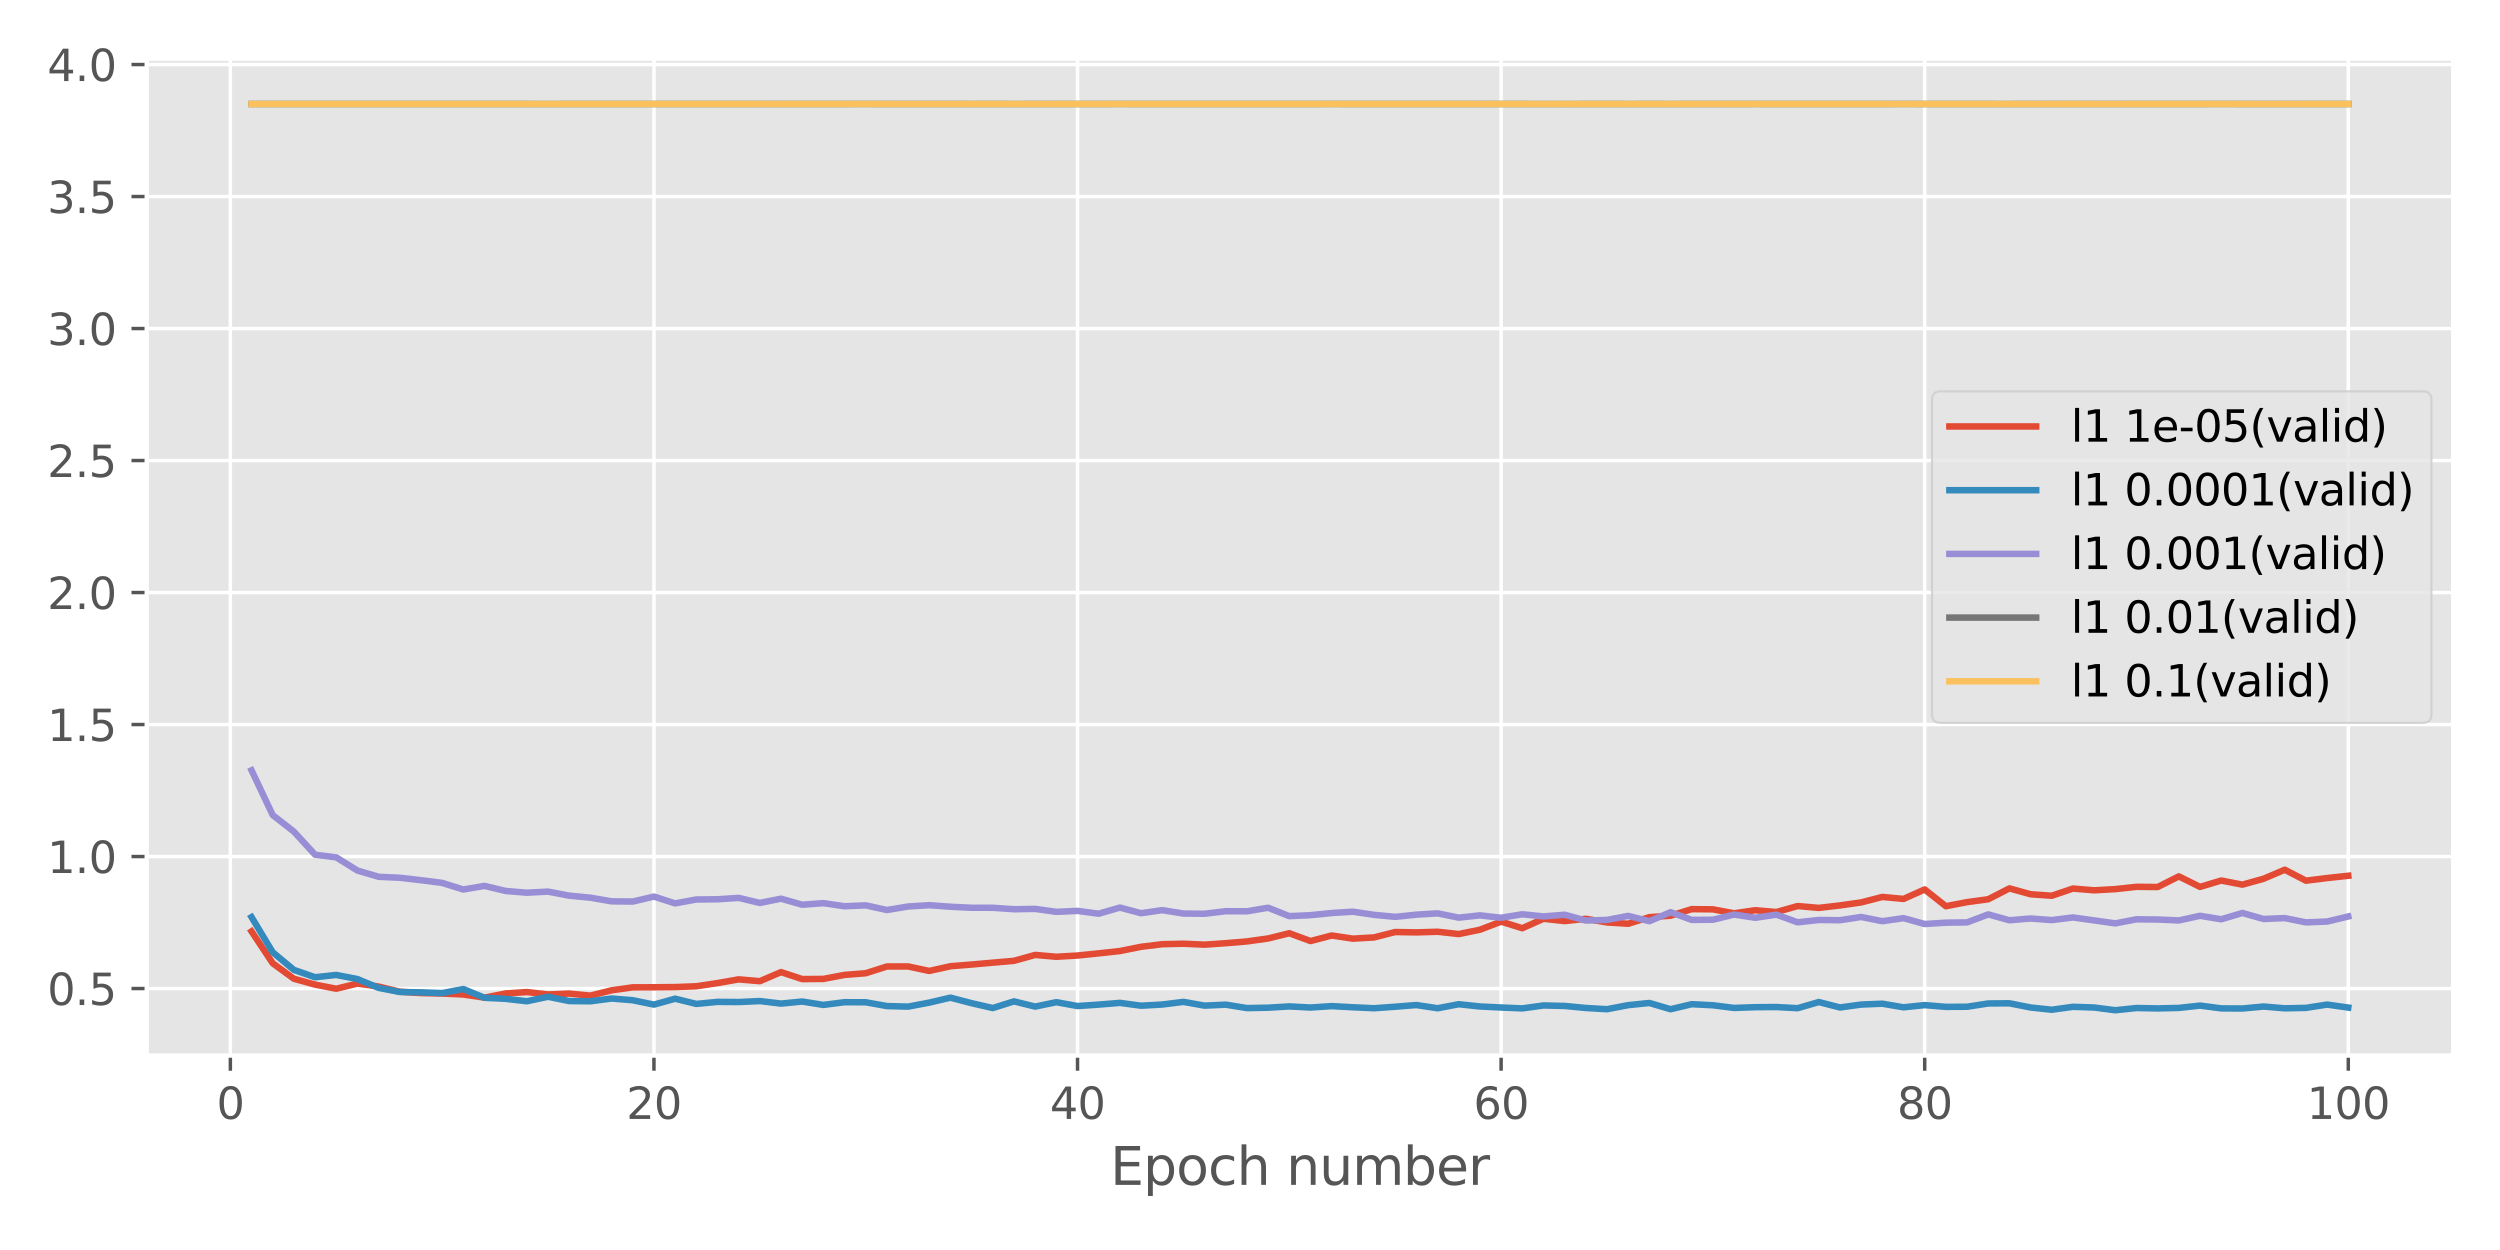 <?xml version="1.0" encoding="utf-8" standalone="no"?>
<!DOCTYPE svg PUBLIC "-//W3C//DTD SVG 1.1//EN"
  "http://www.w3.org/Graphics/SVG/1.1/DTD/svg11.dtd">
<svg height="288pt" version="1.1" viewBox="0 0 576 288" width="576pt" xmlns="http://www.w3.org/2000/svg" xmlns:xlink="http://www.w3.org/1999/xlink">
 <defs>
  <style type="text/css">*{stroke-linecap:butt;stroke-linejoin:round;}</style>
 </defs>
 <g id="figure_1">
  <g id="patch_1">
   <path d="M 0 288 
L 576 288 
L 576 0 
L 0 0 
z
" style="fill:#ffffff;"/>
  </g>
  <g id="axes_1">
   <g id="patch_2">
    <path d="M 33.8 243.2 
L 565.2 243.2 
L 565.2 13.513 
L 33.8 13.513 
z
" style="fill:#e5e5e5;"/>
   </g>
   <g id="matplotlib.axis_1">
    <g id="xtick_1">
     <g id="line2d_1">
      <path clip-path="url(#p423feb5069)" d="M 53.075 243.2 
L 53.075 13.513 
" style="fill:none;stroke:#ffffff;stroke-linecap:square;stroke-width:0.8;"/>
     </g>
     <g id="line2d_2">
      <defs>
       <path d="M 0 0 
L 0 3.5 
" id="m3b6a59b18a" style="stroke:#555555;stroke-width:0.8;"/>
      </defs>
      <g>
       <use style="fill:#555555;stroke:#555555;stroke-width:0.8;" x="53.075" xlink:href="#m3b6a59b18a" y="243.2"/>
      </g>
     </g>
     <g id="text_1">
      <!-- 0 -->
      <g style="fill:#555555;" transform="translate(49.894 257.798)scale(0.1 -0.1)">
       <defs>
        <path d="M 2034 4250 
Q 1547 4250 1301 3770 
Q 1056 3291 1056 2328 
Q 1056 1369 1301 889 
Q 1547 409 2034 409 
Q 2525 409 2770 889 
Q 3016 1369 3016 2328 
Q 3016 3291 2770 3770 
Q 2525 4250 2034 4250 
z
M 2034 4750 
Q 2819 4750 3233 4129 
Q 3647 3509 3647 2328 
Q 3647 1150 3233 529 
Q 2819 -91 2034 -91 
Q 1250 -91 836 529 
Q 422 1150 422 2328 
Q 422 3509 836 4129 
Q 1250 4750 2034 4750 
z
" id="DejaVuSans-30" transform="scale(0.016)"/>
       </defs>
       <use xlink:href="#DejaVuSans-30"/>
      </g>
     </g>
    </g>
    <g id="xtick_2">
     <g id="line2d_3">
      <path clip-path="url(#p423feb5069)" d="M 150.669 243.2 
L 150.669 13.513 
" style="fill:none;stroke:#ffffff;stroke-linecap:square;stroke-width:0.8;"/>
     </g>
     <g id="line2d_4">
      <g>
       <use style="fill:#555555;stroke:#555555;stroke-width:0.8;" x="150.669" xlink:href="#m3b6a59b18a" y="243.2"/>
      </g>
     </g>
     <g id="text_2">
      <!-- 20 -->
      <g style="fill:#555555;" transform="translate(144.306 257.798)scale(0.1 -0.1)">
       <defs>
        <path d="M 1228 531 
L 3431 531 
L 3431 0 
L 469 0 
L 469 531 
Q 828 903 1448 1529 
Q 2069 2156 2228 2338 
Q 2531 2678 2651 2914 
Q 2772 3150 2772 3378 
Q 2772 3750 2511 3984 
Q 2250 4219 1831 4219 
Q 1534 4219 1204 4116 
Q 875 4013 500 3803 
L 500 4441 
Q 881 4594 1212 4672 
Q 1544 4750 1819 4750 
Q 2544 4750 2975 4387 
Q 3406 4025 3406 3419 
Q 3406 3131 3298 2873 
Q 3191 2616 2906 2266 
Q 2828 2175 2409 1742 
Q 1991 1309 1228 531 
z
" id="DejaVuSans-32" transform="scale(0.016)"/>
       </defs>
       <use xlink:href="#DejaVuSans-32"/>
       <use x="63.623" xlink:href="#DejaVuSans-30"/>
      </g>
     </g>
    </g>
    <g id="xtick_3">
     <g id="line2d_5">
      <path clip-path="url(#p423feb5069)" d="M 248.263 243.2 
L 248.263 13.513 
" style="fill:none;stroke:#ffffff;stroke-linecap:square;stroke-width:0.8;"/>
     </g>
     <g id="line2d_6">
      <g>
       <use style="fill:#555555;stroke:#555555;stroke-width:0.8;" x="248.263" xlink:href="#m3b6a59b18a" y="243.2"/>
      </g>
     </g>
     <g id="text_3">
      <!-- 40 -->
      <g style="fill:#555555;" transform="translate(241.901 257.798)scale(0.1 -0.1)">
       <defs>
        <path d="M 2419 4116 
L 825 1625 
L 2419 1625 
L 2419 4116 
z
M 2253 4666 
L 3047 4666 
L 3047 1625 
L 3713 1625 
L 3713 1100 
L 3047 1100 
L 3047 0 
L 2419 0 
L 2419 1100 
L 313 1100 
L 313 1709 
L 2253 4666 
z
" id="DejaVuSans-34" transform="scale(0.016)"/>
       </defs>
       <use xlink:href="#DejaVuSans-34"/>
       <use x="63.623" xlink:href="#DejaVuSans-30"/>
      </g>
     </g>
    </g>
    <g id="xtick_4">
     <g id="line2d_7">
      <path clip-path="url(#p423feb5069)" d="M 345.857 243.2 
L 345.857 13.513 
" style="fill:none;stroke:#ffffff;stroke-linecap:square;stroke-width:0.8;"/>
     </g>
     <g id="line2d_8">
      <g>
       <use style="fill:#555555;stroke:#555555;stroke-width:0.8;" x="345.857" xlink:href="#m3b6a59b18a" y="243.2"/>
      </g>
     </g>
     <g id="text_4">
      <!-- 60 -->
      <g style="fill:#555555;" transform="translate(339.495 257.798)scale(0.1 -0.1)">
       <defs>
        <path d="M 2113 2584 
Q 1688 2584 1439 2293 
Q 1191 2003 1191 1497 
Q 1191 994 1439 701 
Q 1688 409 2113 409 
Q 2538 409 2786 701 
Q 3034 994 3034 1497 
Q 3034 2003 2786 2293 
Q 2538 2584 2113 2584 
z
M 3366 4563 
L 3366 3988 
Q 3128 4100 2886 4159 
Q 2644 4219 2406 4219 
Q 1781 4219 1451 3797 
Q 1122 3375 1075 2522 
Q 1259 2794 1537 2939 
Q 1816 3084 2150 3084 
Q 2853 3084 3261 2657 
Q 3669 2231 3669 1497 
Q 3669 778 3244 343 
Q 2819 -91 2113 -91 
Q 1303 -91 875 529 
Q 447 1150 447 2328 
Q 447 3434 972 4092 
Q 1497 4750 2381 4750 
Q 2619 4750 2861 4703 
Q 3103 4656 3366 4563 
z
" id="DejaVuSans-36" transform="scale(0.016)"/>
       </defs>
       <use xlink:href="#DejaVuSans-36"/>
       <use x="63.623" xlink:href="#DejaVuSans-30"/>
      </g>
     </g>
    </g>
    <g id="xtick_5">
     <g id="line2d_9">
      <path clip-path="url(#p423feb5069)" d="M 443.451 243.2 
L 443.451 13.513 
" style="fill:none;stroke:#ffffff;stroke-linecap:square;stroke-width:0.8;"/>
     </g>
     <g id="line2d_10">
      <g>
       <use style="fill:#555555;stroke:#555555;stroke-width:0.8;" x="443.451" xlink:href="#m3b6a59b18a" y="243.2"/>
      </g>
     </g>
     <g id="text_5">
      <!-- 80 -->
      <g style="fill:#555555;" transform="translate(437.089 257.798)scale(0.1 -0.1)">
       <defs>
        <path d="M 2034 2216 
Q 1584 2216 1326 1975 
Q 1069 1734 1069 1313 
Q 1069 891 1326 650 
Q 1584 409 2034 409 
Q 2484 409 2743 651 
Q 3003 894 3003 1313 
Q 3003 1734 2745 1975 
Q 2488 2216 2034 2216 
z
M 1403 2484 
Q 997 2584 770 2862 
Q 544 3141 544 3541 
Q 544 4100 942 4425 
Q 1341 4750 2034 4750 
Q 2731 4750 3128 4425 
Q 3525 4100 3525 3541 
Q 3525 3141 3298 2862 
Q 3072 2584 2669 2484 
Q 3125 2378 3379 2068 
Q 3634 1759 3634 1313 
Q 3634 634 3220 271 
Q 2806 -91 2034 -91 
Q 1263 -91 848 271 
Q 434 634 434 1313 
Q 434 1759 690 2068 
Q 947 2378 1403 2484 
z
M 1172 3481 
Q 1172 3119 1398 2916 
Q 1625 2713 2034 2713 
Q 2441 2713 2670 2916 
Q 2900 3119 2900 3481 
Q 2900 3844 2670 4047 
Q 2441 4250 2034 4250 
Q 1625 4250 1398 4047 
Q 1172 3844 1172 3481 
z
" id="DejaVuSans-38" transform="scale(0.016)"/>
       </defs>
       <use xlink:href="#DejaVuSans-38"/>
       <use x="63.623" xlink:href="#DejaVuSans-30"/>
      </g>
     </g>
    </g>
    <g id="xtick_6">
     <g id="line2d_11">
      <path clip-path="url(#p423feb5069)" d="M 541.045 243.2 
L 541.045 13.513 
" style="fill:none;stroke:#ffffff;stroke-linecap:square;stroke-width:0.8;"/>
     </g>
     <g id="line2d_12">
      <g>
       <use style="fill:#555555;stroke:#555555;stroke-width:0.8;" x="541.045" xlink:href="#m3b6a59b18a" y="243.2"/>
      </g>
     </g>
     <g id="text_6">
      <!-- 100 -->
      <g style="fill:#555555;" transform="translate(531.502 257.798)scale(0.1 -0.1)">
       <defs>
        <path d="M 794 531 
L 1825 531 
L 1825 4091 
L 703 3866 
L 703 4441 
L 1819 4666 
L 2450 4666 
L 2450 531 
L 3481 531 
L 3481 0 
L 794 0 
L 794 531 
z
" id="DejaVuSans-31" transform="scale(0.016)"/>
       </defs>
       <use xlink:href="#DejaVuSans-31"/>
       <use x="63.623" xlink:href="#DejaVuSans-30"/>
       <use x="127.246" xlink:href="#DejaVuSans-30"/>
      </g>
     </g>
    </g>
    <g id="text_7">
     <!-- Epoch number -->
     <g style="fill:#555555;" transform="translate(255.803 272.996)scale(0.12 -0.12)">
      <defs>
       <path d="M 628 4666 
L 3578 4666 
L 3578 4134 
L 1259 4134 
L 1259 2753 
L 3481 2753 
L 3481 2222 
L 1259 2222 
L 1259 531 
L 3634 531 
L 3634 0 
L 628 0 
L 628 4666 
z
" id="DejaVuSans-45" transform="scale(0.016)"/>
       <path d="M 1159 525 
L 1159 -1331 
L 581 -1331 
L 581 3500 
L 1159 3500 
L 1159 2969 
Q 1341 3281 1617 3432 
Q 1894 3584 2278 3584 
Q 2916 3584 3314 3078 
Q 3713 2572 3713 1747 
Q 3713 922 3314 415 
Q 2916 -91 2278 -91 
Q 1894 -91 1617 61 
Q 1341 213 1159 525 
z
M 3116 1747 
Q 3116 2381 2855 2742 
Q 2594 3103 2138 3103 
Q 1681 3103 1420 2742 
Q 1159 2381 1159 1747 
Q 1159 1113 1420 752 
Q 1681 391 2138 391 
Q 2594 391 2855 752 
Q 3116 1113 3116 1747 
z
" id="DejaVuSans-70" transform="scale(0.016)"/>
       <path d="M 1959 3097 
Q 1497 3097 1228 2736 
Q 959 2375 959 1747 
Q 959 1119 1226 758 
Q 1494 397 1959 397 
Q 2419 397 2687 759 
Q 2956 1122 2956 1747 
Q 2956 2369 2687 2733 
Q 2419 3097 1959 3097 
z
M 1959 3584 
Q 2709 3584 3137 3096 
Q 3566 2609 3566 1747 
Q 3566 888 3137 398 
Q 2709 -91 1959 -91 
Q 1206 -91 779 398 
Q 353 888 353 1747 
Q 353 2609 779 3096 
Q 1206 3584 1959 3584 
z
" id="DejaVuSans-6f" transform="scale(0.016)"/>
       <path d="M 3122 3366 
L 3122 2828 
Q 2878 2963 2633 3030 
Q 2388 3097 2138 3097 
Q 1578 3097 1268 2742 
Q 959 2388 959 1747 
Q 959 1106 1268 751 
Q 1578 397 2138 397 
Q 2388 397 2633 464 
Q 2878 531 3122 666 
L 3122 134 
Q 2881 22 2623 -34 
Q 2366 -91 2075 -91 
Q 1284 -91 818 406 
Q 353 903 353 1747 
Q 353 2603 823 3093 
Q 1294 3584 2113 3584 
Q 2378 3584 2631 3529 
Q 2884 3475 3122 3366 
z
" id="DejaVuSans-63" transform="scale(0.016)"/>
       <path d="M 3513 2113 
L 3513 0 
L 2938 0 
L 2938 2094 
Q 2938 2591 2744 2837 
Q 2550 3084 2163 3084 
Q 1697 3084 1428 2787 
Q 1159 2491 1159 1978 
L 1159 0 
L 581 0 
L 581 4863 
L 1159 4863 
L 1159 2956 
Q 1366 3272 1645 3428 
Q 1925 3584 2291 3584 
Q 2894 3584 3203 3211 
Q 3513 2838 3513 2113 
z
" id="DejaVuSans-68" transform="scale(0.016)"/>
       <path id="DejaVuSans-20" transform="scale(0.016)"/>
       <path d="M 3513 2113 
L 3513 0 
L 2938 0 
L 2938 2094 
Q 2938 2591 2744 2837 
Q 2550 3084 2163 3084 
Q 1697 3084 1428 2787 
Q 1159 2491 1159 1978 
L 1159 0 
L 581 0 
L 581 3500 
L 1159 3500 
L 1159 2956 
Q 1366 3272 1645 3428 
Q 1925 3584 2291 3584 
Q 2894 3584 3203 3211 
Q 3513 2838 3513 2113 
z
" id="DejaVuSans-6e" transform="scale(0.016)"/>
       <path d="M 544 1381 
L 544 3500 
L 1119 3500 
L 1119 1403 
Q 1119 906 1312 657 
Q 1506 409 1894 409 
Q 2359 409 2629 706 
Q 2900 1003 2900 1516 
L 2900 3500 
L 3475 3500 
L 3475 0 
L 2900 0 
L 2900 538 
Q 2691 219 2414 64 
Q 2138 -91 1772 -91 
Q 1169 -91 856 284 
Q 544 659 544 1381 
z
M 1991 3584 
L 1991 3584 
z
" id="DejaVuSans-75" transform="scale(0.016)"/>
       <path d="M 3328 2828 
Q 3544 3216 3844 3400 
Q 4144 3584 4550 3584 
Q 5097 3584 5394 3201 
Q 5691 2819 5691 2113 
L 5691 0 
L 5113 0 
L 5113 2094 
Q 5113 2597 4934 2840 
Q 4756 3084 4391 3084 
Q 3944 3084 3684 2787 
Q 3425 2491 3425 1978 
L 3425 0 
L 2847 0 
L 2847 2094 
Q 2847 2600 2669 2842 
Q 2491 3084 2119 3084 
Q 1678 3084 1418 2786 
Q 1159 2488 1159 1978 
L 1159 0 
L 581 0 
L 581 3500 
L 1159 3500 
L 1159 2956 
Q 1356 3278 1631 3431 
Q 1906 3584 2284 3584 
Q 2666 3584 2933 3390 
Q 3200 3197 3328 2828 
z
" id="DejaVuSans-6d" transform="scale(0.016)"/>
       <path d="M 3116 1747 
Q 3116 2381 2855 2742 
Q 2594 3103 2138 3103 
Q 1681 3103 1420 2742 
Q 1159 2381 1159 1747 
Q 1159 1113 1420 752 
Q 1681 391 2138 391 
Q 2594 391 2855 752 
Q 3116 1113 3116 1747 
z
M 1159 2969 
Q 1341 3281 1617 3432 
Q 1894 3584 2278 3584 
Q 2916 3584 3314 3078 
Q 3713 2572 3713 1747 
Q 3713 922 3314 415 
Q 2916 -91 2278 -91 
Q 1894 -91 1617 61 
Q 1341 213 1159 525 
L 1159 0 
L 581 0 
L 581 4863 
L 1159 4863 
L 1159 2969 
z
" id="DejaVuSans-62" transform="scale(0.016)"/>
       <path d="M 3597 1894 
L 3597 1613 
L 953 1613 
Q 991 1019 1311 708 
Q 1631 397 2203 397 
Q 2534 397 2845 478 
Q 3156 559 3463 722 
L 3463 178 
Q 3153 47 2828 -22 
Q 2503 -91 2169 -91 
Q 1331 -91 842 396 
Q 353 884 353 1716 
Q 353 2575 817 3079 
Q 1281 3584 2069 3584 
Q 2775 3584 3186 3129 
Q 3597 2675 3597 1894 
z
M 3022 2063 
Q 3016 2534 2758 2815 
Q 2500 3097 2075 3097 
Q 1594 3097 1305 2825 
Q 1016 2553 972 2059 
L 3022 2063 
z
" id="DejaVuSans-65" transform="scale(0.016)"/>
       <path d="M 2631 2963 
Q 2534 3019 2420 3045 
Q 2306 3072 2169 3072 
Q 1681 3072 1420 2755 
Q 1159 2438 1159 1844 
L 1159 0 
L 581 0 
L 581 3500 
L 1159 3500 
L 1159 2956 
Q 1341 3275 1631 3429 
Q 1922 3584 2338 3584 
Q 2397 3584 2469 3576 
Q 2541 3569 2628 3553 
L 2631 2963 
z
" id="DejaVuSans-72" transform="scale(0.016)"/>
      </defs>
      <use xlink:href="#DejaVuSans-45"/>
      <use x="63.184" xlink:href="#DejaVuSans-70"/>
      <use x="126.66" xlink:href="#DejaVuSans-6f"/>
      <use x="187.842" xlink:href="#DejaVuSans-63"/>
      <use x="242.822" xlink:href="#DejaVuSans-68"/>
      <use x="306.201" xlink:href="#DejaVuSans-20"/>
      <use x="337.988" xlink:href="#DejaVuSans-6e"/>
      <use x="401.367" xlink:href="#DejaVuSans-75"/>
      <use x="464.746" xlink:href="#DejaVuSans-6d"/>
      <use x="562.158" xlink:href="#DejaVuSans-62"/>
      <use x="625.635" xlink:href="#DejaVuSans-65"/>
      <use x="687.158" xlink:href="#DejaVuSans-72"/>
     </g>
    </g>
   </g>
   <g id="matplotlib.axis_2">
    <g id="ytick_1">
     <g id="line2d_13">
      <path clip-path="url(#p423feb5069)" d="M 33.8 227.756 
L 565.2 227.756 
" style="fill:none;stroke:#ffffff;stroke-linecap:square;stroke-width:0.8;"/>
     </g>
     <g id="line2d_14">
      <defs>
       <path d="M 0 0 
L -3.5 0 
" id="m4114313aed" style="stroke:#555555;stroke-width:0.8;"/>
      </defs>
      <g>
       <use style="fill:#555555;stroke:#555555;stroke-width:0.8;" x="33.8" xlink:href="#m4114313aed" y="227.756"/>
      </g>
     </g>
     <g id="text_8">
      <!-- 0.5 -->
      <g style="fill:#555555;" transform="translate(10.897 231.555)scale(0.1 -0.1)">
       <defs>
        <path d="M 684 794 
L 1344 794 
L 1344 0 
L 684 0 
L 684 794 
z
" id="DejaVuSans-2e" transform="scale(0.016)"/>
        <path d="M 691 4666 
L 3169 4666 
L 3169 4134 
L 1269 4134 
L 1269 2991 
Q 1406 3038 1543 3061 
Q 1681 3084 1819 3084 
Q 2600 3084 3056 2656 
Q 3513 2228 3513 1497 
Q 3513 744 3044 326 
Q 2575 -91 1722 -91 
Q 1428 -91 1123 -41 
Q 819 9 494 109 
L 494 744 
Q 775 591 1075 516 
Q 1375 441 1709 441 
Q 2250 441 2565 725 
Q 2881 1009 2881 1497 
Q 2881 1984 2565 2268 
Q 2250 2553 1709 2553 
Q 1456 2553 1204 2497 
Q 953 2441 691 2322 
L 691 4666 
z
" id="DejaVuSans-35" transform="scale(0.016)"/>
       </defs>
       <use xlink:href="#DejaVuSans-30"/>
       <use x="63.623" xlink:href="#DejaVuSans-2e"/>
       <use x="95.41" xlink:href="#DejaVuSans-35"/>
      </g>
     </g>
    </g>
    <g id="ytick_2">
     <g id="line2d_15">
      <path clip-path="url(#p423feb5069)" d="M 33.8 197.344 
L 565.2 197.344 
" style="fill:none;stroke:#ffffff;stroke-linecap:square;stroke-width:0.8;"/>
     </g>
     <g id="line2d_16">
      <g>
       <use style="fill:#555555;stroke:#555555;stroke-width:0.8;" x="33.8" xlink:href="#m4114313aed" y="197.344"/>
      </g>
     </g>
     <g id="text_9">
      <!-- 1.0 -->
      <g style="fill:#555555;" transform="translate(10.897 201.143)scale(0.1 -0.1)">
       <use xlink:href="#DejaVuSans-31"/>
       <use x="63.623" xlink:href="#DejaVuSans-2e"/>
       <use x="95.41" xlink:href="#DejaVuSans-30"/>
      </g>
     </g>
    </g>
    <g id="ytick_3">
     <g id="line2d_17">
      <path clip-path="url(#p423feb5069)" d="M 33.8 166.932 
L 565.2 166.932 
" style="fill:none;stroke:#ffffff;stroke-linecap:square;stroke-width:0.8;"/>
     </g>
     <g id="line2d_18">
      <g>
       <use style="fill:#555555;stroke:#555555;stroke-width:0.8;" x="33.8" xlink:href="#m4114313aed" y="166.932"/>
      </g>
     </g>
     <g id="text_10">
      <!-- 1.5 -->
      <g style="fill:#555555;" transform="translate(10.897 170.732)scale(0.1 -0.1)">
       <use xlink:href="#DejaVuSans-31"/>
       <use x="63.623" xlink:href="#DejaVuSans-2e"/>
       <use x="95.41" xlink:href="#DejaVuSans-35"/>
      </g>
     </g>
    </g>
    <g id="ytick_4">
     <g id="line2d_19">
      <path clip-path="url(#p423feb5069)" d="M 33.8 136.52 
L 565.2 136.52 
" style="fill:none;stroke:#ffffff;stroke-linecap:square;stroke-width:0.8;"/>
     </g>
     <g id="line2d_20">
      <g>
       <use style="fill:#555555;stroke:#555555;stroke-width:0.8;" x="33.8" xlink:href="#m4114313aed" y="136.52"/>
      </g>
     </g>
     <g id="text_11">
      <!-- 2.0 -->
      <g style="fill:#555555;" transform="translate(10.897 140.32)scale(0.1 -0.1)">
       <use xlink:href="#DejaVuSans-32"/>
       <use x="63.623" xlink:href="#DejaVuSans-2e"/>
       <use x="95.41" xlink:href="#DejaVuSans-30"/>
      </g>
     </g>
    </g>
    <g id="ytick_5">
     <g id="line2d_21">
      <path clip-path="url(#p423feb5069)" d="M 33.8 106.108 
L 565.2 106.108 
" style="fill:none;stroke:#ffffff;stroke-linecap:square;stroke-width:0.8;"/>
     </g>
     <g id="line2d_22">
      <g>
       <use style="fill:#555555;stroke:#555555;stroke-width:0.8;" x="33.8" xlink:href="#m4114313aed" y="106.108"/>
      </g>
     </g>
     <g id="text_12">
      <!-- 2.5 -->
      <g style="fill:#555555;" transform="translate(10.897 109.908)scale(0.1 -0.1)">
       <use xlink:href="#DejaVuSans-32"/>
       <use x="63.623" xlink:href="#DejaVuSans-2e"/>
       <use x="95.41" xlink:href="#DejaVuSans-35"/>
      </g>
     </g>
    </g>
    <g id="ytick_6">
     <g id="line2d_23">
      <path clip-path="url(#p423feb5069)" d="M 33.8 75.696 
L 565.2 75.696 
" style="fill:none;stroke:#ffffff;stroke-linecap:square;stroke-width:0.8;"/>
     </g>
     <g id="line2d_24">
      <g>
       <use style="fill:#555555;stroke:#555555;stroke-width:0.8;" x="33.8" xlink:href="#m4114313aed" y="75.696"/>
      </g>
     </g>
     <g id="text_13">
      <!-- 3.0 -->
      <g style="fill:#555555;" transform="translate(10.897 79.496)scale(0.1 -0.1)">
       <defs>
        <path d="M 2597 2516 
Q 3050 2419 3304 2112 
Q 3559 1806 3559 1356 
Q 3559 666 3084 287 
Q 2609 -91 1734 -91 
Q 1441 -91 1130 -33 
Q 819 25 488 141 
L 488 750 
Q 750 597 1062 519 
Q 1375 441 1716 441 
Q 2309 441 2620 675 
Q 2931 909 2931 1356 
Q 2931 1769 2642 2001 
Q 2353 2234 1838 2234 
L 1294 2234 
L 1294 2753 
L 1863 2753 
Q 2328 2753 2575 2939 
Q 2822 3125 2822 3475 
Q 2822 3834 2567 4026 
Q 2313 4219 1838 4219 
Q 1578 4219 1281 4162 
Q 984 4106 628 3988 
L 628 4550 
Q 988 4650 1302 4700 
Q 1616 4750 1894 4750 
Q 2613 4750 3031 4423 
Q 3450 4097 3450 3541 
Q 3450 3153 3228 2886 
Q 3006 2619 2597 2516 
z
" id="DejaVuSans-33" transform="scale(0.016)"/>
       </defs>
       <use xlink:href="#DejaVuSans-33"/>
       <use x="63.623" xlink:href="#DejaVuSans-2e"/>
       <use x="95.41" xlink:href="#DejaVuSans-30"/>
      </g>
     </g>
    </g>
    <g id="ytick_7">
     <g id="line2d_25">
      <path clip-path="url(#p423feb5069)" d="M 33.8 45.284 
L 565.2 45.284 
" style="fill:none;stroke:#ffffff;stroke-linecap:square;stroke-width:0.8;"/>
     </g>
     <g id="line2d_26">
      <g>
       <use style="fill:#555555;stroke:#555555;stroke-width:0.8;" x="33.8" xlink:href="#m4114313aed" y="45.284"/>
      </g>
     </g>
     <g id="text_14">
      <!-- 3.5 -->
      <g style="fill:#555555;" transform="translate(10.897 49.084)scale(0.1 -0.1)">
       <use xlink:href="#DejaVuSans-33"/>
       <use x="63.623" xlink:href="#DejaVuSans-2e"/>
       <use x="95.41" xlink:href="#DejaVuSans-35"/>
      </g>
     </g>
    </g>
    <g id="ytick_8">
     <g id="line2d_27">
      <path clip-path="url(#p423feb5069)" d="M 33.8 14.873 
L 565.2 14.873 
" style="fill:none;stroke:#ffffff;stroke-linecap:square;stroke-width:0.8;"/>
     </g>
     <g id="line2d_28">
      <g>
       <use style="fill:#555555;stroke:#555555;stroke-width:0.8;" x="33.8" xlink:href="#m4114313aed" y="14.873"/>
      </g>
     </g>
     <g id="text_15">
      <!-- 4.0 -->
      <g style="fill:#555555;" transform="translate(10.897 18.672)scale(0.1 -0.1)">
       <use xlink:href="#DejaVuSans-34"/>
       <use x="63.623" xlink:href="#DejaVuSans-2e"/>
       <use x="95.41" xlink:href="#DejaVuSans-30"/>
      </g>
     </g>
    </g>
   </g>
   <g id="line2d_29">
    <path clip-path="url(#p423feb5069)" d="M 57.955 214.595 
L 62.834 221.942 
L 67.714 225.504 
L 72.594 226.856 
L 77.473 227.805 
L 82.353 226.609 
L 87.233 227.304 
L 92.112 228.489 
L 96.992 228.803 
L 101.872 228.909 
L 106.752 229.132 
L 111.631 229.863 
L 116.511 228.891 
L 121.391 228.569 
L 126.27 229.122 
L 131.15 228.922 
L 136.03 229.394 
L 140.91 228.169 
L 145.789 227.48 
L 150.669 227.466 
L 155.549 227.421 
L 160.428 227.238 
L 165.308 226.503 
L 170.188 225.646 
L 175.067 226.066 
L 179.947 223.974 
L 184.827 225.582 
L 189.707 225.54 
L 194.586 224.619 
L 199.466 224.234 
L 204.346 222.68 
L 209.225 222.67 
L 214.105 223.707 
L 218.985 222.621 
L 223.865 222.227 
L 228.744 221.798 
L 233.624 221.374 
L 238.504 220.016 
L 243.383 220.44 
L 248.263 220.153 
L 253.143 219.655 
L 258.022 219.119 
L 262.902 218.143 
L 267.782 217.543 
L 272.662 217.433 
L 277.541 217.651 
L 282.421 217.314 
L 287.301 216.905 
L 292.18 216.222 
L 297.06 215.017 
L 301.94 216.816 
L 306.82 215.538 
L 311.699 216.267 
L 316.579 215.982 
L 321.459 214.738 
L 326.338 214.822 
L 331.218 214.675 
L 336.098 215.205 
L 340.978 214.208 
L 345.857 212.341 
L 350.737 213.86 
L 355.617 211.679 
L 360.496 212.22 
L 365.376 211.691 
L 370.256 212.524 
L 375.135 212.834 
L 380.015 211.313 
L 384.895 210.981 
L 389.775 209.465 
L 394.654 209.514 
L 399.534 210.427 
L 404.414 209.718 
L 409.293 210.134 
L 414.173 208.753 
L 419.053 209.179 
L 423.933 208.611 
L 428.812 207.914 
L 433.692 206.658 
L 438.572 207.111 
L 443.451 204.926 
L 448.331 208.793 
L 453.211 207.851 
L 458.09 207.19 
L 462.97 204.683 
L 467.85 206.039 
L 472.73 206.38 
L 477.609 204.721 
L 482.489 205.129 
L 487.369 204.854 
L 492.248 204.323 
L 497.128 204.368 
L 502.008 201.918 
L 506.888 204.341 
L 511.767 202.873 
L 516.647 203.825 
L 521.527 202.465 
L 526.406 200.381 
L 531.286 202.908 
L 536.166 202.303 
L 541.045 201.776 
" style="fill:none;stroke:#e24a33;stroke-linecap:square;stroke-width:1.5;"/>
   </g>
   <g id="line2d_30">
    <path clip-path="url(#p423feb5069)" d="M 57.955 211.301 
L 62.834 219.409 
L 67.714 223.468 
L 72.594 225.154 
L 77.473 224.629 
L 82.353 225.577 
L 87.233 227.608 
L 92.112 228.555 
L 96.992 228.636 
L 101.872 228.807 
L 106.752 227.875 
L 111.631 229.891 
L 116.511 230.133 
L 121.391 230.689 
L 126.27 229.651 
L 131.15 230.646 
L 136.03 230.692 
L 140.91 230.061 
L 145.789 230.454 
L 150.669 231.462 
L 155.549 230.101 
L 160.428 231.302 
L 165.308 230.831 
L 170.188 230.872 
L 175.067 230.644 
L 179.947 231.228 
L 184.827 230.753 
L 189.707 231.534 
L 194.586 230.908 
L 199.466 230.925 
L 204.346 231.798 
L 209.225 231.926 
L 214.105 231.002 
L 218.985 229.859 
L 223.865 231.141 
L 228.744 232.25 
L 233.624 230.716 
L 238.504 231.92 
L 243.383 230.902 
L 248.263 231.795 
L 253.143 231.462 
L 258.022 231.062 
L 262.902 231.714 
L 267.782 231.445 
L 272.662 230.829 
L 277.541 231.7 
L 282.421 231.474 
L 287.301 232.267 
L 292.18 232.171 
L 297.06 231.879 
L 301.94 232.136 
L 306.82 231.811 
L 311.699 232.074 
L 316.579 232.298 
L 321.459 231.949 
L 326.338 231.564 
L 331.218 232.304 
L 336.098 231.373 
L 340.978 231.895 
L 345.857 232.13 
L 350.737 232.332 
L 355.617 231.659 
L 360.496 231.772 
L 365.376 232.239 
L 370.256 232.521 
L 375.135 231.588 
L 380.015 231.085 
L 384.895 232.526 
L 389.775 231.366 
L 394.654 231.615 
L 399.534 232.23 
L 404.414 232.053 
L 409.293 232.021 
L 414.173 232.288 
L 419.053 230.872 
L 423.933 232.124 
L 428.812 231.45 
L 433.692 231.252 
L 438.572 232.084 
L 443.451 231.579 
L 448.331 231.982 
L 453.211 231.959 
L 458.09 231.196 
L 462.97 231.162 
L 467.85 232.126 
L 472.73 232.643 
L 477.609 231.971 
L 482.489 232.128 
L 487.369 232.76 
L 492.248 232.244 
L 497.128 232.339 
L 502.008 232.225 
L 506.888 231.687 
L 511.767 232.331 
L 516.647 232.36 
L 521.527 231.906 
L 526.406 232.316 
L 531.286 232.215 
L 536.166 231.456 
L 541.045 232.146 
" style="fill:none;stroke:#348abd;stroke-linecap:square;stroke-width:1.5;"/>
   </g>
   <g id="line2d_31">
    <path clip-path="url(#p423feb5069)" d="M 57.955 177.478 
L 62.834 187.801 
L 67.714 191.608 
L 72.594 196.931 
L 77.473 197.541 
L 82.353 200.577 
L 87.233 202.012 
L 92.112 202.233 
L 96.992 202.797 
L 101.872 203.418 
L 106.752 204.945 
L 111.631 204.11 
L 116.511 205.283 
L 121.391 205.679 
L 126.27 205.427 
L 131.15 206.358 
L 136.03 206.828 
L 140.91 207.668 
L 145.789 207.721 
L 150.669 206.569 
L 155.549 208.142 
L 160.428 207.239 
L 165.308 207.194 
L 170.188 206.873 
L 175.067 208.034 
L 179.947 207.056 
L 184.827 208.45 
L 189.707 208.087 
L 194.586 208.803 
L 199.466 208.598 
L 204.346 209.665 
L 209.225 208.858 
L 214.105 208.558 
L 218.985 208.914 
L 223.865 209.151 
L 228.744 209.153 
L 233.624 209.485 
L 238.504 209.407 
L 243.383 210.09 
L 248.263 209.87 
L 253.143 210.517 
L 258.022 209.103 
L 262.902 210.405 
L 267.782 209.698 
L 272.662 210.481 
L 277.541 210.53 
L 282.421 209.939 
L 287.301 209.961 
L 292.18 209.143 
L 297.06 211.081 
L 301.94 210.858 
L 306.82 210.364 
L 311.699 210.053 
L 316.579 210.779 
L 321.459 211.242 
L 326.338 210.739 
L 331.218 210.438 
L 336.098 211.426 
L 340.978 210.9 
L 345.857 211.452 
L 350.737 210.646 
L 355.617 211.143 
L 360.496 210.751 
L 365.376 212.097 
L 370.256 211.951 
L 375.135 211.019 
L 380.015 212.245 
L 384.895 210.168 
L 389.775 211.946 
L 394.654 211.905 
L 399.534 210.712 
L 404.414 211.459 
L 409.293 210.732 
L 414.173 212.502 
L 419.053 211.962 
L 423.933 212.017 
L 428.812 211.27 
L 433.692 212.245 
L 438.572 211.54 
L 443.451 212.891 
L 448.331 212.58 
L 453.211 212.522 
L 458.09 210.678 
L 462.97 212.026 
L 467.85 211.62 
L 472.73 211.988 
L 477.609 211.38 
L 482.489 212.062 
L 487.369 212.745 
L 492.248 211.807 
L 497.128 211.857 
L 502.008 212.065 
L 506.888 210.996 
L 511.767 211.803 
L 516.647 210.352 
L 521.527 211.735 
L 526.406 211.528 
L 531.286 212.516 
L 536.166 212.323 
L 541.045 211.157 
" style="fill:none;stroke:#988ed5;stroke-linecap:square;stroke-width:1.5;"/>
   </g>
   <g id="line2d_32">
    <path clip-path="url(#p423feb5069)" d="M 57.955 23.966 
L 62.834 23.964 
L 67.714 23.959 
L 72.594 23.961 
L 77.473 23.966 
L 82.353 23.959 
L 87.233 23.963 
L 92.112 23.958 
L 96.992 23.964 
L 101.872 23.96 
L 106.752 23.96 
L 111.631 23.963 
L 116.511 23.957 
L 121.391 23.966 
L 126.27 23.968 
L 131.15 23.965 
L 136.03 23.962 
L 140.91 23.959 
L 145.789 23.962 
L 150.669 23.961 
L 155.549 23.962 
L 160.428 23.965 
L 165.308 23.959 
L 170.188 23.963 
L 175.067 23.962 
L 179.947 23.962 
L 184.827 23.96 
L 189.707 23.963 
L 194.586 23.958 
L 199.466 23.955 
L 204.346 23.962 
L 209.225 23.962 
L 214.105 23.963 
L 218.985 23.963 
L 223.865 23.967 
L 228.744 23.961 
L 233.624 23.968 
L 238.504 23.964 
L 243.383 23.961 
L 248.263 23.957 
L 253.143 23.961 
L 258.022 23.955 
L 262.902 23.96 
L 267.782 23.962 
L 272.662 23.961 
L 277.541 23.962 
L 282.421 23.959 
L 287.301 23.964 
L 292.18 23.962 
L 297.06 23.957 
L 301.94 23.96 
L 306.82 23.954 
L 311.699 23.96 
L 316.579 23.964 
L 321.459 23.963 
L 326.338 23.961 
L 331.218 23.959 
L 336.098 23.962 
L 340.978 23.966 
L 345.857 23.961 
L 350.737 23.965 
L 355.617 23.97 
L 360.496 23.972 
L 365.376 23.964 
L 370.256 23.961 
L 375.135 23.968 
L 380.015 23.964 
L 384.895 23.967 
L 389.775 23.965 
L 394.654 23.963 
L 399.534 23.965 
L 404.414 23.955 
L 409.293 23.963 
L 414.173 23.963 
L 419.053 23.96 
L 423.933 23.963 
L 428.812 23.962 
L 433.692 23.959 
L 438.572 23.955 
L 443.451 23.958 
L 448.331 23.962 
L 453.211 23.963 
L 458.09 23.965 
L 462.97 23.968 
L 467.85 23.958 
L 472.73 23.961 
L 477.609 23.963 
L 482.489 23.961 
L 487.369 23.96 
L 492.248 23.959 
L 497.128 23.965 
L 502.008 23.963 
L 506.888 23.96 
L 511.767 23.953 
L 516.647 23.959 
L 521.527 23.964 
L 526.406 23.962 
L 531.286 23.96 
L 536.166 23.964 
L 541.045 23.966 
" style="fill:none;stroke:#777777;stroke-linecap:square;stroke-width:1.5;"/>
   </g>
   <g id="line2d_33">
    <path clip-path="url(#p423feb5069)" d="M 57.955 23.968 
L 62.834 23.965 
L 67.714 23.963 
L 72.594 23.959 
L 77.473 23.962 
L 82.353 23.962 
L 87.233 23.959 
L 92.112 23.959 
L 96.992 23.957 
L 101.872 23.961 
L 106.752 23.965 
L 111.631 23.966 
L 116.511 23.961 
L 121.391 23.959 
L 126.27 23.963 
L 131.15 23.96 
L 136.03 23.966 
L 140.91 23.965 
L 145.789 23.959 
L 150.669 23.963 
L 155.549 23.961 
L 160.428 23.966 
L 165.308 23.965 
L 170.188 23.962 
L 175.067 23.956 
L 179.947 23.968 
L 184.827 23.961 
L 189.707 23.966 
L 194.586 23.962 
L 199.466 23.959 
L 204.346 23.966 
L 209.225 23.969 
L 214.105 23.967 
L 218.985 23.969 
L 223.865 23.964 
L 228.744 23.961 
L 233.624 23.96 
L 238.504 23.968 
L 243.383 23.967 
L 248.263 23.958 
L 253.143 23.967 
L 258.022 23.961 
L 262.902 23.957 
L 267.782 23.961 
L 272.662 23.96 
L 277.541 23.964 
L 282.421 23.961 
L 287.301 23.963 
L 292.18 23.961 
L 297.06 23.957 
L 301.94 23.962 
L 306.82 23.965 
L 311.699 23.965 
L 316.579 23.964 
L 321.459 23.964 
L 326.338 23.96 
L 331.218 23.963 
L 336.098 23.964 
L 340.978 23.968 
L 345.857 23.958 
L 350.737 23.961 
L 355.617 23.967 
L 360.496 23.962 
L 365.376 23.963 
L 370.256 23.962 
L 375.135 23.965 
L 380.015 23.963 
L 384.895 23.961 
L 389.775 23.963 
L 394.654 23.954 
L 399.534 23.962 
L 404.414 23.958 
L 409.293 23.963 
L 414.173 23.961 
L 419.053 23.959 
L 423.933 23.958 
L 428.812 23.961 
L 433.692 23.964 
L 438.572 23.969 
L 443.451 23.958 
L 448.331 23.961 
L 453.211 23.961 
L 458.09 23.964 
L 462.97 23.962 
L 467.85 23.968 
L 472.73 23.968 
L 477.609 23.958 
L 482.489 23.97 
L 487.369 23.968 
L 492.248 23.964 
L 497.128 23.962 
L 502.008 23.96 
L 506.888 23.963 
L 511.767 23.961 
L 516.647 23.965 
L 521.527 23.969 
L 526.406 23.97 
L 531.286 23.966 
L 536.166 23.965 
L 541.045 23.962 
" style="fill:none;stroke:#fbc15e;stroke-linecap:square;stroke-width:1.5;"/>
   </g>
   <g id="patch_3">
    <path d="M 33.8 243.2 
L 33.8 13.513 
" style="fill:none;stroke:#ffffff;stroke-linecap:square;stroke-linejoin:miter;"/>
   </g>
   <g id="patch_4">
    <path d="M 565.2 243.2 
L 565.2 13.513 
" style="fill:none;stroke:#ffffff;stroke-linecap:square;stroke-linejoin:miter;"/>
   </g>
   <g id="patch_5">
    <path d="M 33.8 243.2 
L 565.2 243.2 
" style="fill:none;stroke:#ffffff;stroke-linecap:square;stroke-linejoin:miter;"/>
   </g>
   <g id="patch_6">
    <path d="M 33.8 13.513 
L 565.2 13.513 
" style="fill:none;stroke:#ffffff;stroke-linecap:square;stroke-linejoin:miter;"/>
   </g>
   <g id="legend_1">
    <g id="patch_7">
     <path d="M 447.136 166.552 
L 558.2 166.552 
Q 560.2 166.552 560.2 164.552 
L 560.2 92.161 
Q 560.2 90.161 558.2 90.161 
L 447.136 90.161 
Q 445.136 90.161 445.136 92.161 
L 445.136 164.552 
Q 445.136 166.552 447.136 166.552 
z
" style="fill:#e5e5e5;opacity:0.8;stroke:#cccccc;stroke-linejoin:miter;stroke-width:0.5;"/>
    </g>
    <g id="line2d_34">
     <path d="M 449.136 98.259 
L 469.136 98.259 
" style="fill:none;stroke:#e24a33;stroke-linecap:square;stroke-width:1.5;"/>
    </g>
    <g id="line2d_35"/>
    <g id="text_16">
     <!-- l1 1e-05(valid) -->
     <g transform="translate(477.136 101.759)scale(0.1 -0.1)">
      <defs>
       <path d="M 603 4863 
L 1178 4863 
L 1178 0 
L 603 0 
L 603 4863 
z
" id="DejaVuSans-6c" transform="scale(0.016)"/>
       <path d="M 313 2009 
L 1997 2009 
L 1997 1497 
L 313 1497 
L 313 2009 
z
" id="DejaVuSans-2d" transform="scale(0.016)"/>
       <path d="M 1984 4856 
Q 1566 4138 1362 3434 
Q 1159 2731 1159 2009 
Q 1159 1288 1364 580 
Q 1569 -128 1984 -844 
L 1484 -844 
Q 1016 -109 783 600 
Q 550 1309 550 2009 
Q 550 2706 781 3412 
Q 1013 4119 1484 4856 
L 1984 4856 
z
" id="DejaVuSans-28" transform="scale(0.016)"/>
       <path d="M 191 3500 
L 800 3500 
L 1894 563 
L 2988 3500 
L 3597 3500 
L 2284 0 
L 1503 0 
L 191 3500 
z
" id="DejaVuSans-76" transform="scale(0.016)"/>
       <path d="M 2194 1759 
Q 1497 1759 1228 1600 
Q 959 1441 959 1056 
Q 959 750 1161 570 
Q 1363 391 1709 391 
Q 2188 391 2477 730 
Q 2766 1069 2766 1631 
L 2766 1759 
L 2194 1759 
z
M 3341 1997 
L 3341 0 
L 2766 0 
L 2766 531 
Q 2569 213 2275 61 
Q 1981 -91 1556 -91 
Q 1019 -91 701 211 
Q 384 513 384 1019 
Q 384 1609 779 1909 
Q 1175 2209 1959 2209 
L 2766 2209 
L 2766 2266 
Q 2766 2663 2505 2880 
Q 2244 3097 1772 3097 
Q 1472 3097 1187 3025 
Q 903 2953 641 2809 
L 641 3341 
Q 956 3463 1253 3523 
Q 1550 3584 1831 3584 
Q 2591 3584 2966 3190 
Q 3341 2797 3341 1997 
z
" id="DejaVuSans-61" transform="scale(0.016)"/>
       <path d="M 603 3500 
L 1178 3500 
L 1178 0 
L 603 0 
L 603 3500 
z
M 603 4863 
L 1178 4863 
L 1178 4134 
L 603 4134 
L 603 4863 
z
" id="DejaVuSans-69" transform="scale(0.016)"/>
       <path d="M 2906 2969 
L 2906 4863 
L 3481 4863 
L 3481 0 
L 2906 0 
L 2906 525 
Q 2725 213 2448 61 
Q 2172 -91 1784 -91 
Q 1150 -91 751 415 
Q 353 922 353 1747 
Q 353 2572 751 3078 
Q 1150 3584 1784 3584 
Q 2172 3584 2448 3432 
Q 2725 3281 2906 2969 
z
M 947 1747 
Q 947 1113 1208 752 
Q 1469 391 1925 391 
Q 2381 391 2643 752 
Q 2906 1113 2906 1747 
Q 2906 2381 2643 2742 
Q 2381 3103 1925 3103 
Q 1469 3103 1208 2742 
Q 947 2381 947 1747 
z
" id="DejaVuSans-64" transform="scale(0.016)"/>
       <path d="M 513 4856 
L 1013 4856 
Q 1481 4119 1714 3412 
Q 1947 2706 1947 2009 
Q 1947 1309 1714 600 
Q 1481 -109 1013 -844 
L 513 -844 
Q 928 -128 1133 580 
Q 1338 1288 1338 2009 
Q 1338 2731 1133 3434 
Q 928 4138 513 4856 
z
" id="DejaVuSans-29" transform="scale(0.016)"/>
      </defs>
      <use xlink:href="#DejaVuSans-6c"/>
      <use x="27.783" xlink:href="#DejaVuSans-31"/>
      <use x="91.406" xlink:href="#DejaVuSans-20"/>
      <use x="123.193" xlink:href="#DejaVuSans-31"/>
      <use x="186.816" xlink:href="#DejaVuSans-65"/>
      <use x="248.34" xlink:href="#DejaVuSans-2d"/>
      <use x="284.424" xlink:href="#DejaVuSans-30"/>
      <use x="348.047" xlink:href="#DejaVuSans-35"/>
      <use x="411.67" xlink:href="#DejaVuSans-28"/>
      <use x="450.684" xlink:href="#DejaVuSans-76"/>
      <use x="509.863" xlink:href="#DejaVuSans-61"/>
      <use x="571.143" xlink:href="#DejaVuSans-6c"/>
      <use x="598.926" xlink:href="#DejaVuSans-69"/>
      <use x="626.709" xlink:href="#DejaVuSans-64"/>
      <use x="690.186" xlink:href="#DejaVuSans-29"/>
     </g>
    </g>
    <g id="line2d_36">
     <path d="M 449.136 112.938 
L 469.136 112.938 
" style="fill:none;stroke:#348abd;stroke-linecap:square;stroke-width:1.5;"/>
    </g>
    <g id="line2d_37"/>
    <g id="text_17">
     <!-- l1 0.0001(valid) -->
     <g transform="translate(477.136 116.438)scale(0.1 -0.1)">
      <use xlink:href="#DejaVuSans-6c"/>
      <use x="27.783" xlink:href="#DejaVuSans-31"/>
      <use x="91.406" xlink:href="#DejaVuSans-20"/>
      <use x="123.193" xlink:href="#DejaVuSans-30"/>
      <use x="186.816" xlink:href="#DejaVuSans-2e"/>
      <use x="218.604" xlink:href="#DejaVuSans-30"/>
      <use x="282.227" xlink:href="#DejaVuSans-30"/>
      <use x="345.85" xlink:href="#DejaVuSans-30"/>
      <use x="409.473" xlink:href="#DejaVuSans-31"/>
      <use x="473.096" xlink:href="#DejaVuSans-28"/>
      <use x="512.109" xlink:href="#DejaVuSans-76"/>
      <use x="571.289" xlink:href="#DejaVuSans-61"/>
      <use x="632.568" xlink:href="#DejaVuSans-6c"/>
      <use x="660.352" xlink:href="#DejaVuSans-69"/>
      <use x="688.135" xlink:href="#DejaVuSans-64"/>
      <use x="751.611" xlink:href="#DejaVuSans-29"/>
     </g>
    </g>
    <g id="line2d_38">
     <path d="M 449.136 127.616 
L 469.136 127.616 
" style="fill:none;stroke:#988ed5;stroke-linecap:square;stroke-width:1.5;"/>
    </g>
    <g id="line2d_39"/>
    <g id="text_18">
     <!-- l1 0.001(valid) -->
     <g transform="translate(477.136 131.116)scale(0.1 -0.1)">
      <use xlink:href="#DejaVuSans-6c"/>
      <use x="27.783" xlink:href="#DejaVuSans-31"/>
      <use x="91.406" xlink:href="#DejaVuSans-20"/>
      <use x="123.193" xlink:href="#DejaVuSans-30"/>
      <use x="186.816" xlink:href="#DejaVuSans-2e"/>
      <use x="218.604" xlink:href="#DejaVuSans-30"/>
      <use x="282.227" xlink:href="#DejaVuSans-30"/>
      <use x="345.85" xlink:href="#DejaVuSans-31"/>
      <use x="409.473" xlink:href="#DejaVuSans-28"/>
      <use x="448.486" xlink:href="#DejaVuSans-76"/>
      <use x="507.666" xlink:href="#DejaVuSans-61"/>
      <use x="568.945" xlink:href="#DejaVuSans-6c"/>
      <use x="596.729" xlink:href="#DejaVuSans-69"/>
      <use x="624.512" xlink:href="#DejaVuSans-64"/>
      <use x="687.988" xlink:href="#DejaVuSans-29"/>
     </g>
    </g>
    <g id="line2d_40">
     <path d="M 449.136 142.294 
L 469.136 142.294 
" style="fill:none;stroke:#777777;stroke-linecap:square;stroke-width:1.5;"/>
    </g>
    <g id="line2d_41"/>
    <g id="text_19">
     <!-- l1 0.01(valid) -->
     <g transform="translate(477.136 145.794)scale(0.1 -0.1)">
      <use xlink:href="#DejaVuSans-6c"/>
      <use x="27.783" xlink:href="#DejaVuSans-31"/>
      <use x="91.406" xlink:href="#DejaVuSans-20"/>
      <use x="123.193" xlink:href="#DejaVuSans-30"/>
      <use x="186.816" xlink:href="#DejaVuSans-2e"/>
      <use x="218.604" xlink:href="#DejaVuSans-30"/>
      <use x="282.227" xlink:href="#DejaVuSans-31"/>
      <use x="345.85" xlink:href="#DejaVuSans-28"/>
      <use x="384.863" xlink:href="#DejaVuSans-76"/>
      <use x="444.043" xlink:href="#DejaVuSans-61"/>
      <use x="505.322" xlink:href="#DejaVuSans-6c"/>
      <use x="533.105" xlink:href="#DejaVuSans-69"/>
      <use x="560.889" xlink:href="#DejaVuSans-64"/>
      <use x="624.365" xlink:href="#DejaVuSans-29"/>
     </g>
    </g>
    <g id="line2d_42">
     <path d="M 449.136 156.972 
L 469.136 156.972 
" style="fill:none;stroke:#fbc15e;stroke-linecap:square;stroke-width:1.5;"/>
    </g>
    <g id="line2d_43"/>
    <g id="text_20">
     <!-- l1 0.1(valid) -->
     <g transform="translate(477.136 160.472)scale(0.1 -0.1)">
      <use xlink:href="#DejaVuSans-6c"/>
      <use x="27.783" xlink:href="#DejaVuSans-31"/>
      <use x="91.406" xlink:href="#DejaVuSans-20"/>
      <use x="123.193" xlink:href="#DejaVuSans-30"/>
      <use x="186.816" xlink:href="#DejaVuSans-2e"/>
      <use x="218.604" xlink:href="#DejaVuSans-31"/>
      <use x="282.227" xlink:href="#DejaVuSans-28"/>
      <use x="321.24" xlink:href="#DejaVuSans-76"/>
      <use x="380.42" xlink:href="#DejaVuSans-61"/>
      <use x="441.699" xlink:href="#DejaVuSans-6c"/>
      <use x="469.482" xlink:href="#DejaVuSans-69"/>
      <use x="497.266" xlink:href="#DejaVuSans-64"/>
      <use x="560.742" xlink:href="#DejaVuSans-29"/>
     </g>
    </g>
   </g>
  </g>
 </g>
 <defs>
  <clipPath id="p423feb5069">
   <rect height="229.687" width="531.4" x="33.8" y="13.513"/>
  </clipPath>
 </defs>
</svg>
